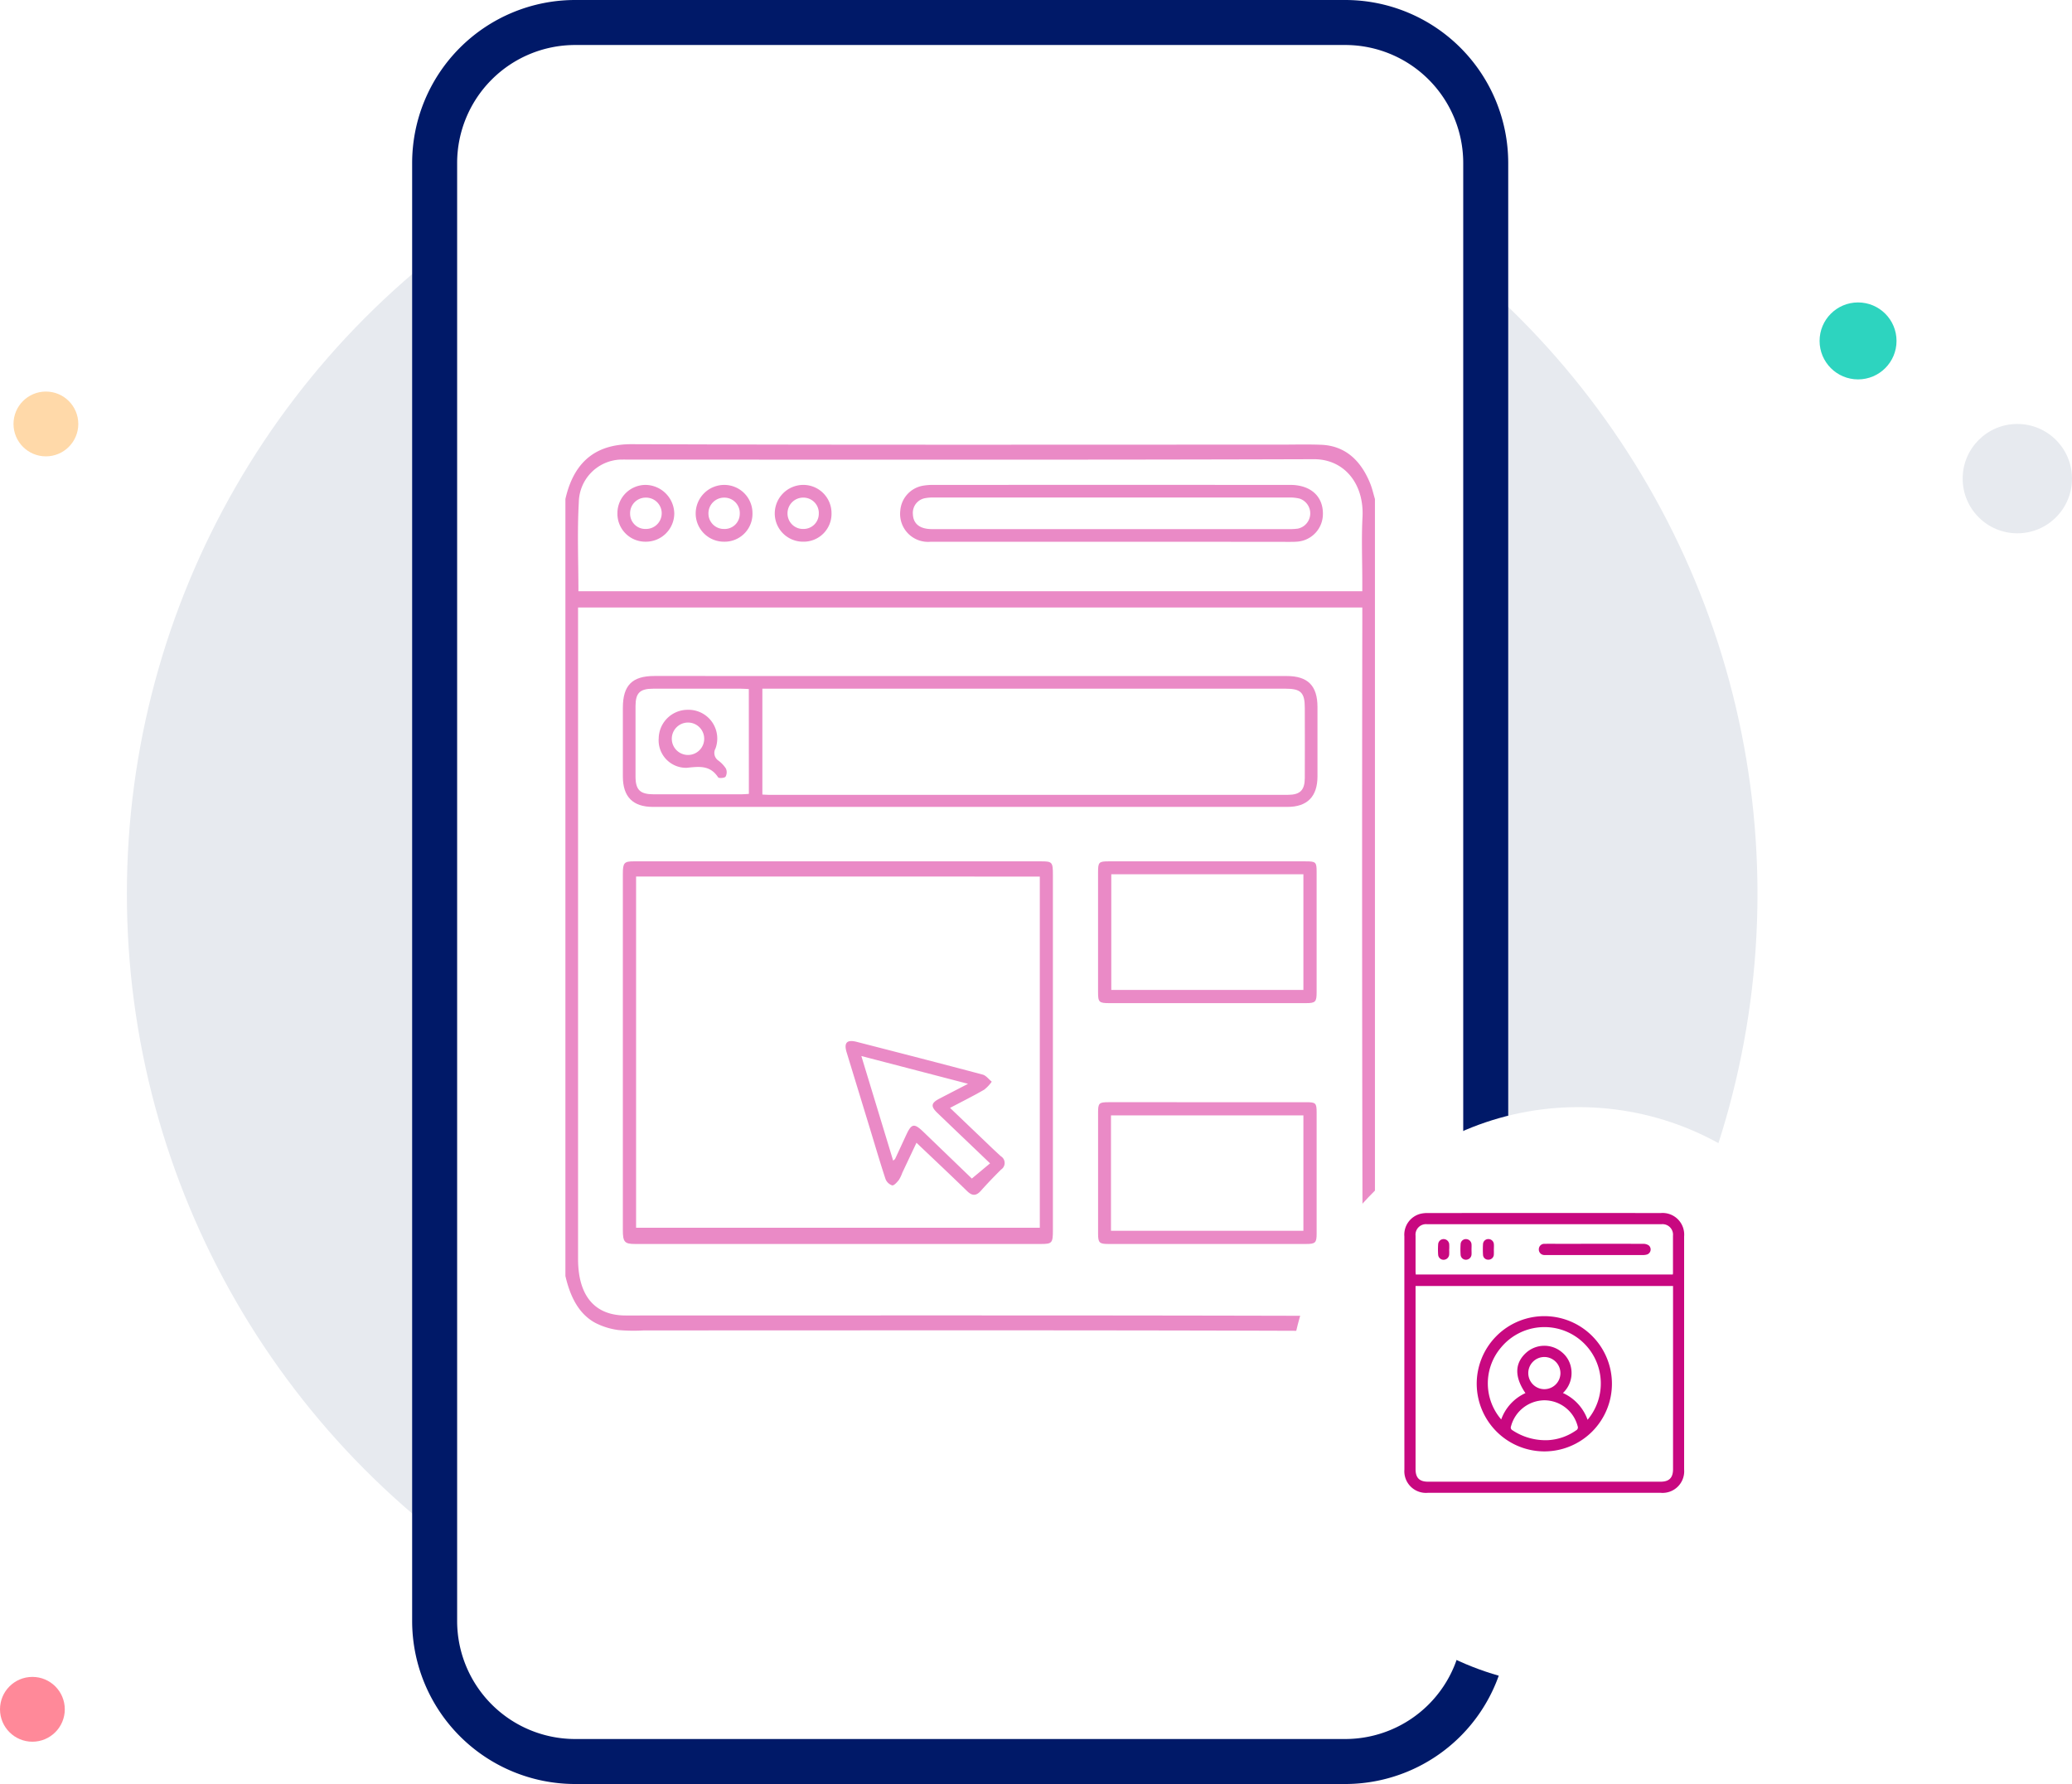 <svg xmlns="http://www.w3.org/2000/svg" xmlns:xlink="http://www.w3.org/1999/xlink" width="204.602" height="176.122" viewBox="0 0 204.602 176.122">
  <defs>
    <filter id="Ellipse_3316" x="119.75" y="101.8" width="72.226" height="72.227" filterUnits="userSpaceOnUse">
      <feOffset dx="4" dy="4" input="SourceAlpha"/>
      <feGaussianBlur stdDeviation="2.5" result="blur"/>
      <feFlood flood-opacity="0.149"/>
      <feComposite operator="in" in2="blur"/>
      <feComposite in="SourceGraphic"/>
    </filter>
  </defs>
  <g id="no_pages" data-name="no pages" transform="translate(-85.199 -363.111)">
    <g id="no_pages-2" data-name="no pages" transform="translate(0 130)">
      <g id="Group_47437" data-name="Group 47437" transform="translate(-448.101 -220.629)">
        <g id="Group_47434" data-name="Group 47434" transform="translate(545.829 453.74)">
          <g id="Group_47433" data-name="Group 47433" transform="translate(0 7.731)">
            <circle id="Ellipse_3303" data-name="Ellipse 3303" cx="80.508" cy="80.508" r="80.508" fill="#e7eaef"/>
          </g>
          <rect id="Rectangle_11265" data-name="Rectangle 11265" width="103.79" height="171.679" rx="9.36" transform="translate(30.39 2.222)" fill="#fff"/>
          <path id="Path_64132" data-name="Path 64132" d="M652.929,629.862H576.864a16.1,16.1,0,0,1-16.084-16.084V469.824a16.1,16.1,0,0,1,16.084-16.084h76.065a16.1,16.1,0,0,1,16.084,16.084V613.779A16.1,16.1,0,0,1,652.929,629.862ZM576.864,458.183a11.654,11.654,0,0,0-11.641,11.641V613.779a11.654,11.654,0,0,0,11.641,11.641h76.065a11.654,11.654,0,0,0,11.641-11.641V469.824a11.654,11.654,0,0,0-11.641-11.641Z" transform="translate(-532.611 -453.74)" fill="#001968"/>
        </g>
        <circle id="Ellipse_3305" data-name="Ellipse 3305" cx="5.398" cy="5.398" r="5.398" transform="translate(727.106 495.594)" fill="#e7eaef"/>
        <circle id="Ellipse_3306" data-name="Ellipse 3306" cx="3.799" cy="3.799" r="3.799" transform="translate(712.977 483.597)" fill="#2dd4bf"/>
        <circle id="Ellipse_3307" data-name="Ellipse 3307" cx="3.199" cy="3.199" r="3.199" transform="translate(534.633 492.395)" fill="#ffd9a9"/>
        <circle id="Ellipse_3308" data-name="Ellipse 3308" cx="3.199" cy="3.199" r="3.199" transform="translate(533.3 619.288)" fill="#ff8999"/>
      </g>
      <g id="Group_61999" data-name="Group 61999" transform="translate(-266.969 -145.007)">
        <path id="Path_69997" data-name="Path 69997" d="M487.938,427.383V504.09c-.973,4.162-3.424,5.423-6.644,5.412-21.852-.079-43.7-.041-65.556-.042a17.055,17.055,0,0,1-2.495-.035,6.958,6.958,0,0,1-2.307-.718c-1.651-.9-2.471-2.621-2.936-4.618V427.383c.91-4.025,3.356-5.425,6.566-5.413,21.358.081,42.717.042,64.075.043,1.327,0,2.655-.037,3.98.014,2.268.088,3.873,1.415,4.845,3.813C487.666,426.33,487.783,426.867,487.938,427.383Zm-1.249,10.706h-77.44v1.073q0,31.614,0,63.229c0,3.645,1.635,5.595,4.7,5.595,22.684,0,45.368-.027,68.052.035,2.921.008,4.727-2.466,4.719-5.544q-.08-31.66-.028-63.321Zm0-1.6v-.956c0-2.12-.089-4.246.021-6.358.172-3.309-1.813-5.732-4.8-5.723-22.449.072-44.9.039-67.348.039-.39,0-.781-.007-1.171,0a4.286,4.286,0,0,0-4.067,4.218c-.165,2.9-.039,5.817-.039,8.777Z" transform="translate(0)" fill="#ea8ac6"/>
        <path id="Path_69998" data-name="Path 69998" d="M469.572,512.145h31.216c2.094,0,3.044.951,3.048,3.052q.006,3.434,0,6.868c-.005,1.98-1.006,3-2.96,3q-31.332,0-62.665,0c-1.977,0-2.962-1-2.965-2.991q-.006-3.395,0-6.79c0-2.219.917-3.143,3.113-3.143Zm-20.551,11.7c.259.013.439.029.62.029q25.636,0,51.272,0c1.2,0,1.663-.453,1.67-1.646.012-2.315.006-4.631,0-6.946,0-1.5-.387-1.887-1.9-1.887H449.021Zm-1.338-10.413c-.277-.013-.531-.036-.784-.036q-4.329,0-8.659,0c-1.313,0-1.741.417-1.745,1.717q-.011,3.471,0,6.943c0,1.331.445,1.764,1.8,1.766q4.329.008,8.659,0c.229,0,.457-.025.734-.041Z" transform="translate(-21.572 -67.288)" fill="#ea8ac6"/>
        <path id="Path_69999" data-name="Path 69999" d="M456.488,595.492h20.057c1.1,0,1.168.079,1.169,1.32q0,17.55,0,35.1c0,1.251-.087,1.355-1.151,1.355q-20.057,0-40.115,0c-1.021,0-1.2-.195-1.2-1.354q0-17.6,0-35.192c0-1.091.132-1.229,1.1-1.23Q446.421,595.49,456.488,595.492Zm-19.933,1.5v34.673h39.866V596.994Z" transform="translate(-21.576 -132.34)" fill="#ea8ac6"/>
        <path id="Path_70000" data-name="Path 70000" d="M671.47,595.491q4.838,0,9.677,0c1.018,0,1.091.069,1.091,1.042q0,5.931,0,11.862c0,.973-.111,1.093-1.057,1.093q-9.716.005-19.432,0c-.99,0-1.093-.1-1.094-1.056q0-5.931,0-11.862c0-1,.077-1.079,1.061-1.08Q666.592,595.488,671.47,595.491Zm-9.509,1.273v11.423h18.971V596.763Z" transform="translate(-200.058 -132.338)" fill="#ea8ac6"/>
        <path id="Path_70001" data-name="Path 70001" d="M671.454,683.994q4.877,0,9.755,0c.946,0,1.028.083,1.029,1.026q0,5.97,0,11.94c0,.906-.121,1.03-1.042,1.03q-9.755.006-19.509,0c-.916,0-1.03-.122-1.031-1.04q0-5.97,0-11.94c0-.928.094-1.016,1.045-1.017Q666.576,683.991,671.454,683.994Zm-9.523,12.694h19V685.293h-19Z" transform="translate(-200.057 -197.063)" fill="#ea8ac6"/>
        <path id="Path_70002" data-name="Path 70002" d="M587.605,446.856q-8.9,0-17.791,0a2.76,2.76,0,0,1-3.007-3.071,2.707,2.707,0,0,1,2.161-2.448,5.608,5.608,0,0,1,1.085-.093q17.635-.007,35.27,0c2.006,0,3.25,1.131,3.216,2.9a2.737,2.737,0,0,1-2.518,2.7c-.31.027-.624.023-.936.023Q596.345,446.857,587.605,446.856Zm.04-1.249q8.7,0,17.4,0a6.494,6.494,0,0,0,1.011-.045,1.537,1.537,0,0,0,.187-2.963,3.768,3.768,0,0,0-1-.109q-17.595-.008-35.19,0a3.93,3.93,0,0,0-.775.06,1.47,1.47,0,0,0-1.228,1.565c.028.964.678,1.492,1.885,1.493Q578.79,445.612,587.646,445.607Z" transform="translate(-125.739 -15.255)" fill="#ea8ac6"/>
        <path id="Path_70003" data-name="Path 70003" d="M432.675,444.06a2.784,2.784,0,0,1,2.839-2.783,2.875,2.875,0,0,1,2.774,2.806,2.8,2.8,0,0,1-2.829,2.8A2.755,2.755,0,0,1,432.675,444.06Zm2.814,1.565a1.547,1.547,0,1,0-.043-3.093,1.536,1.536,0,0,0-1.518,1.615A1.5,1.5,0,0,0,435.489,445.625Z" transform="translate(-19.538 -15.287)" fill="#ea8ac6"/>
        <path id="Path_70004" data-name="Path 70004" d="M475.4,444.08a2.748,2.748,0,0,1-2.807,2.8,2.787,2.787,0,0,1-2.8-2.828,2.822,2.822,0,0,1,2.786-2.778A2.785,2.785,0,0,1,475.4,444.08Zm-2.809,1.544a1.494,1.494,0,0,0,1.554-1.486,1.525,1.525,0,0,0-1.524-1.609,1.551,1.551,0,0,0-1.569,1.579A1.522,1.522,0,0,0,472.586,445.624Z" transform="translate(-48.928 -15.284)" fill="#ea8ac6"/>
        <path id="Path_70005" data-name="Path 70005" d="M510.1,446.88a2.788,2.788,0,0,1-2.806-2.819,2.823,2.823,0,0,1,2.777-2.787,2.784,2.784,0,0,1,2.827,2.8A2.749,2.749,0,0,1,510.1,446.88Zm1.544-2.8a1.522,1.522,0,0,0-1.5-1.551,1.549,1.549,0,0,0-1.591,1.556,1.527,1.527,0,0,0,1.6,1.538A1.5,1.5,0,0,0,511.641,444.082Z" transform="translate(-78.621 -15.285)" fill="#ea8ac6"/>
        <path id="Path_70006" data-name="Path 70006" d="M455.128,527.016a2.838,2.838,0,0,1,2.735,3.815.913.913,0,0,0,.284,1.2,2.966,2.966,0,0,1,.744.788.9.9,0,0,1-.036.8c-.1.139-.662.174-.731.067-.792-1.207-1.84-1.077-3.108-.942a2.712,2.712,0,0,1-2.761-2.932A2.862,2.862,0,0,1,455.128,527.016Zm0,4.459a1.6,1.6,0,1,0,.037-3.2,1.6,1.6,0,1,0-.037,3.2Z" transform="translate(-35.041 -78.825)" fill="#ea8ac6"/>
        <path id="Path_70007" data-name="Path 70007" d="M551.23,661.594c.976.932,1.892,1.809,2.809,2.683.734.7,1.459,1.41,2.21,2.091a.776.776,0,0,1,.022,1.313c-.682.678-1.352,1.371-1.991,2.09-.468.526-.858.531-1.365.037-1.62-1.577-3.269-3.126-5-4.772-.488,1.033-.948,2.006-1.406,2.979a3.347,3.347,0,0,1-.338.7c-.181.224-.48.566-.658.528a1.076,1.076,0,0,1-.657-.634c-.545-1.652-1.032-3.322-1.54-4.986q-1.149-3.762-2.3-7.524c-.285-.941.036-1.272.995-1.025,4.149,1.067,8.3,2.13,12.439,3.232.34.09.6.461.9.7a3.751,3.751,0,0,1-.75.792C553.531,660.414,552.419,660.969,551.23,661.594Zm-5.616,5.212c.132-.122.184-.15.2-.193.362-.776.72-1.554,1.08-2.331.535-1.156.791-1.2,1.714-.313l4.775,4.6,1.8-1.5c-1.791-1.713-3.5-3.342-5.206-4.98-.671-.646-.621-.974.189-1.4.891-.465,1.785-.925,2.843-1.472l-10.537-2.744Z" transform="translate(-105.249 -174.102)" fill="#ea8ac6"/>
      </g>
      <g transform="matrix(1, 0, 0, 1, 85.2, 233.11)" filter="url(#Ellipse_3316)">
        <circle id="Ellipse_3316-2" data-name="Ellipse 3316" cx="28.613" cy="28.613" r="28.613" transform="translate(123.25 105.3)" fill="#fff"/>
      </g>
      <g id="Group_62000" data-name="Group 62000" transform="translate(-220.426 -91.463)">
        <path id="Path_70008" data-name="Path 70008" d="M444.3,458.107q0-5.739,0-11.478a2.124,2.124,0,0,1,1.58-2.223,2.907,2.907,0,0,1,.724-.078q11.511-.006,23.022,0a2.132,2.132,0,0,1,2.3,2.3q0,11.511,0,23.022a2.134,2.134,0,0,1-2.3,2.3q-11.511,0-23.022,0a2.135,2.135,0,0,1-2.3-2.3Q444.3,463.879,444.3,458.107Zm1.106-6.578v.382q0,8.85,0,17.7c0,.858.38,1.24,1.233,1.24H469.6c.851,0,1.231-.384,1.231-1.242q0-8.85,0-17.7v-.38Zm25.4-1.133a1.247,1.247,0,0,0,.019-.135c0-1.231,0-2.462,0-3.693a1.037,1.037,0,0,0-1.134-1.137q-11.577,0-23.154,0a1.036,1.036,0,0,0-1.131,1.14q0,1.763,0,3.526c0,.1.013.192.02.3Z" fill="#c80880"/>
        <path id="Path_70009" data-name="Path 70009" d="M524.774,565.593a6.676,6.676,0,1,1,6.7,6.667A6.688,6.688,0,0,1,524.774,565.593Zm10.947,3.544a5.566,5.566,0,1,0-8.548-7.131,5.459,5.459,0,0,0,.02,7.1,4.535,4.535,0,0,1,2.392-2.6c-1.085-1.586-1.071-2.925.03-3.949a2.683,2.683,0,0,1,3.556-.1,2.569,2.569,0,0,1,.929,1.606,2.7,2.7,0,0,1-.813,2.431A4.594,4.594,0,0,1,535.721,569.137Zm-3.89,2.013a5.331,5.331,0,0,0,2.756-.966.319.319,0,0,0,.154-.41,3.406,3.406,0,0,0-3.293-2.559,3.45,3.45,0,0,0-3.289,2.575.3.3,0,0,0,.143.382A5.89,5.89,0,0,0,531.83,571.149Zm-.36-8.209a1.588,1.588,0,1,0,1.57,1.606A1.6,1.6,0,0,0,531.47,562.94Z" transform="translate(-73.329 -104.4)" fill="#c80880"/>
        <path id="Path_70010" data-name="Path 70010" d="M599.418,478.537c1.6,0,3.192,0,4.788.006a.931.931,0,0,1,.523.147.523.523,0,0,1-.166.907,1.44,1.44,0,0,1-.458.051q-4.7,0-9.41,0a2.6,2.6,0,0,1-.266,0,.547.547,0,0,1-.544-.589.537.537,0,0,1,.578-.517c.576-.01,1.153,0,1.729,0Z" transform="translate(-136.306 -31.174)" fill="#c80880"/>
        <path id="Path_70011" data-name="Path 70011" d="M482.708,474.372a4.251,4.251,0,0,1,0,.5.558.558,0,0,1-.538.5.534.534,0,0,1-.548-.481,7.051,7.051,0,0,1,0-1.062.54.54,0,0,1,.535-.5.559.559,0,0,1,.556.512,5.3,5.3,0,0,1,0,.531Z" transform="translate(-33.983 -26.429)" fill="#c80880"/>
        <path id="Path_70012" data-name="Path 70012" d="M507.708,474.368c0,.166.012.333,0,.5a.551.551,0,0,1-.526.506.522.522,0,0,1-.55-.47,7.419,7.419,0,0,1,0-1.093.52.52,0,0,1,.547-.473.548.548,0,0,1,.528.5C507.721,474.012,507.708,474.191,507.708,474.368Z" transform="translate(-56.776 -26.436)" fill="#c80880"/>
        <path id="Path_70013" data-name="Path 70013" d="M532.627,474.364a5.162,5.162,0,0,1,0,.531.526.526,0,0,1-.546.474.5.5,0,0,1-.52-.464,8.341,8.341,0,0,1,0-1.094.522.522,0,0,1,.544-.476.537.537,0,0,1,.527.5c.015.176,0,.354,0,.531Z" transform="translate(-79.493 -26.436)" fill="#c80880"/>
      </g>
    </g>
  </g>
</svg>
